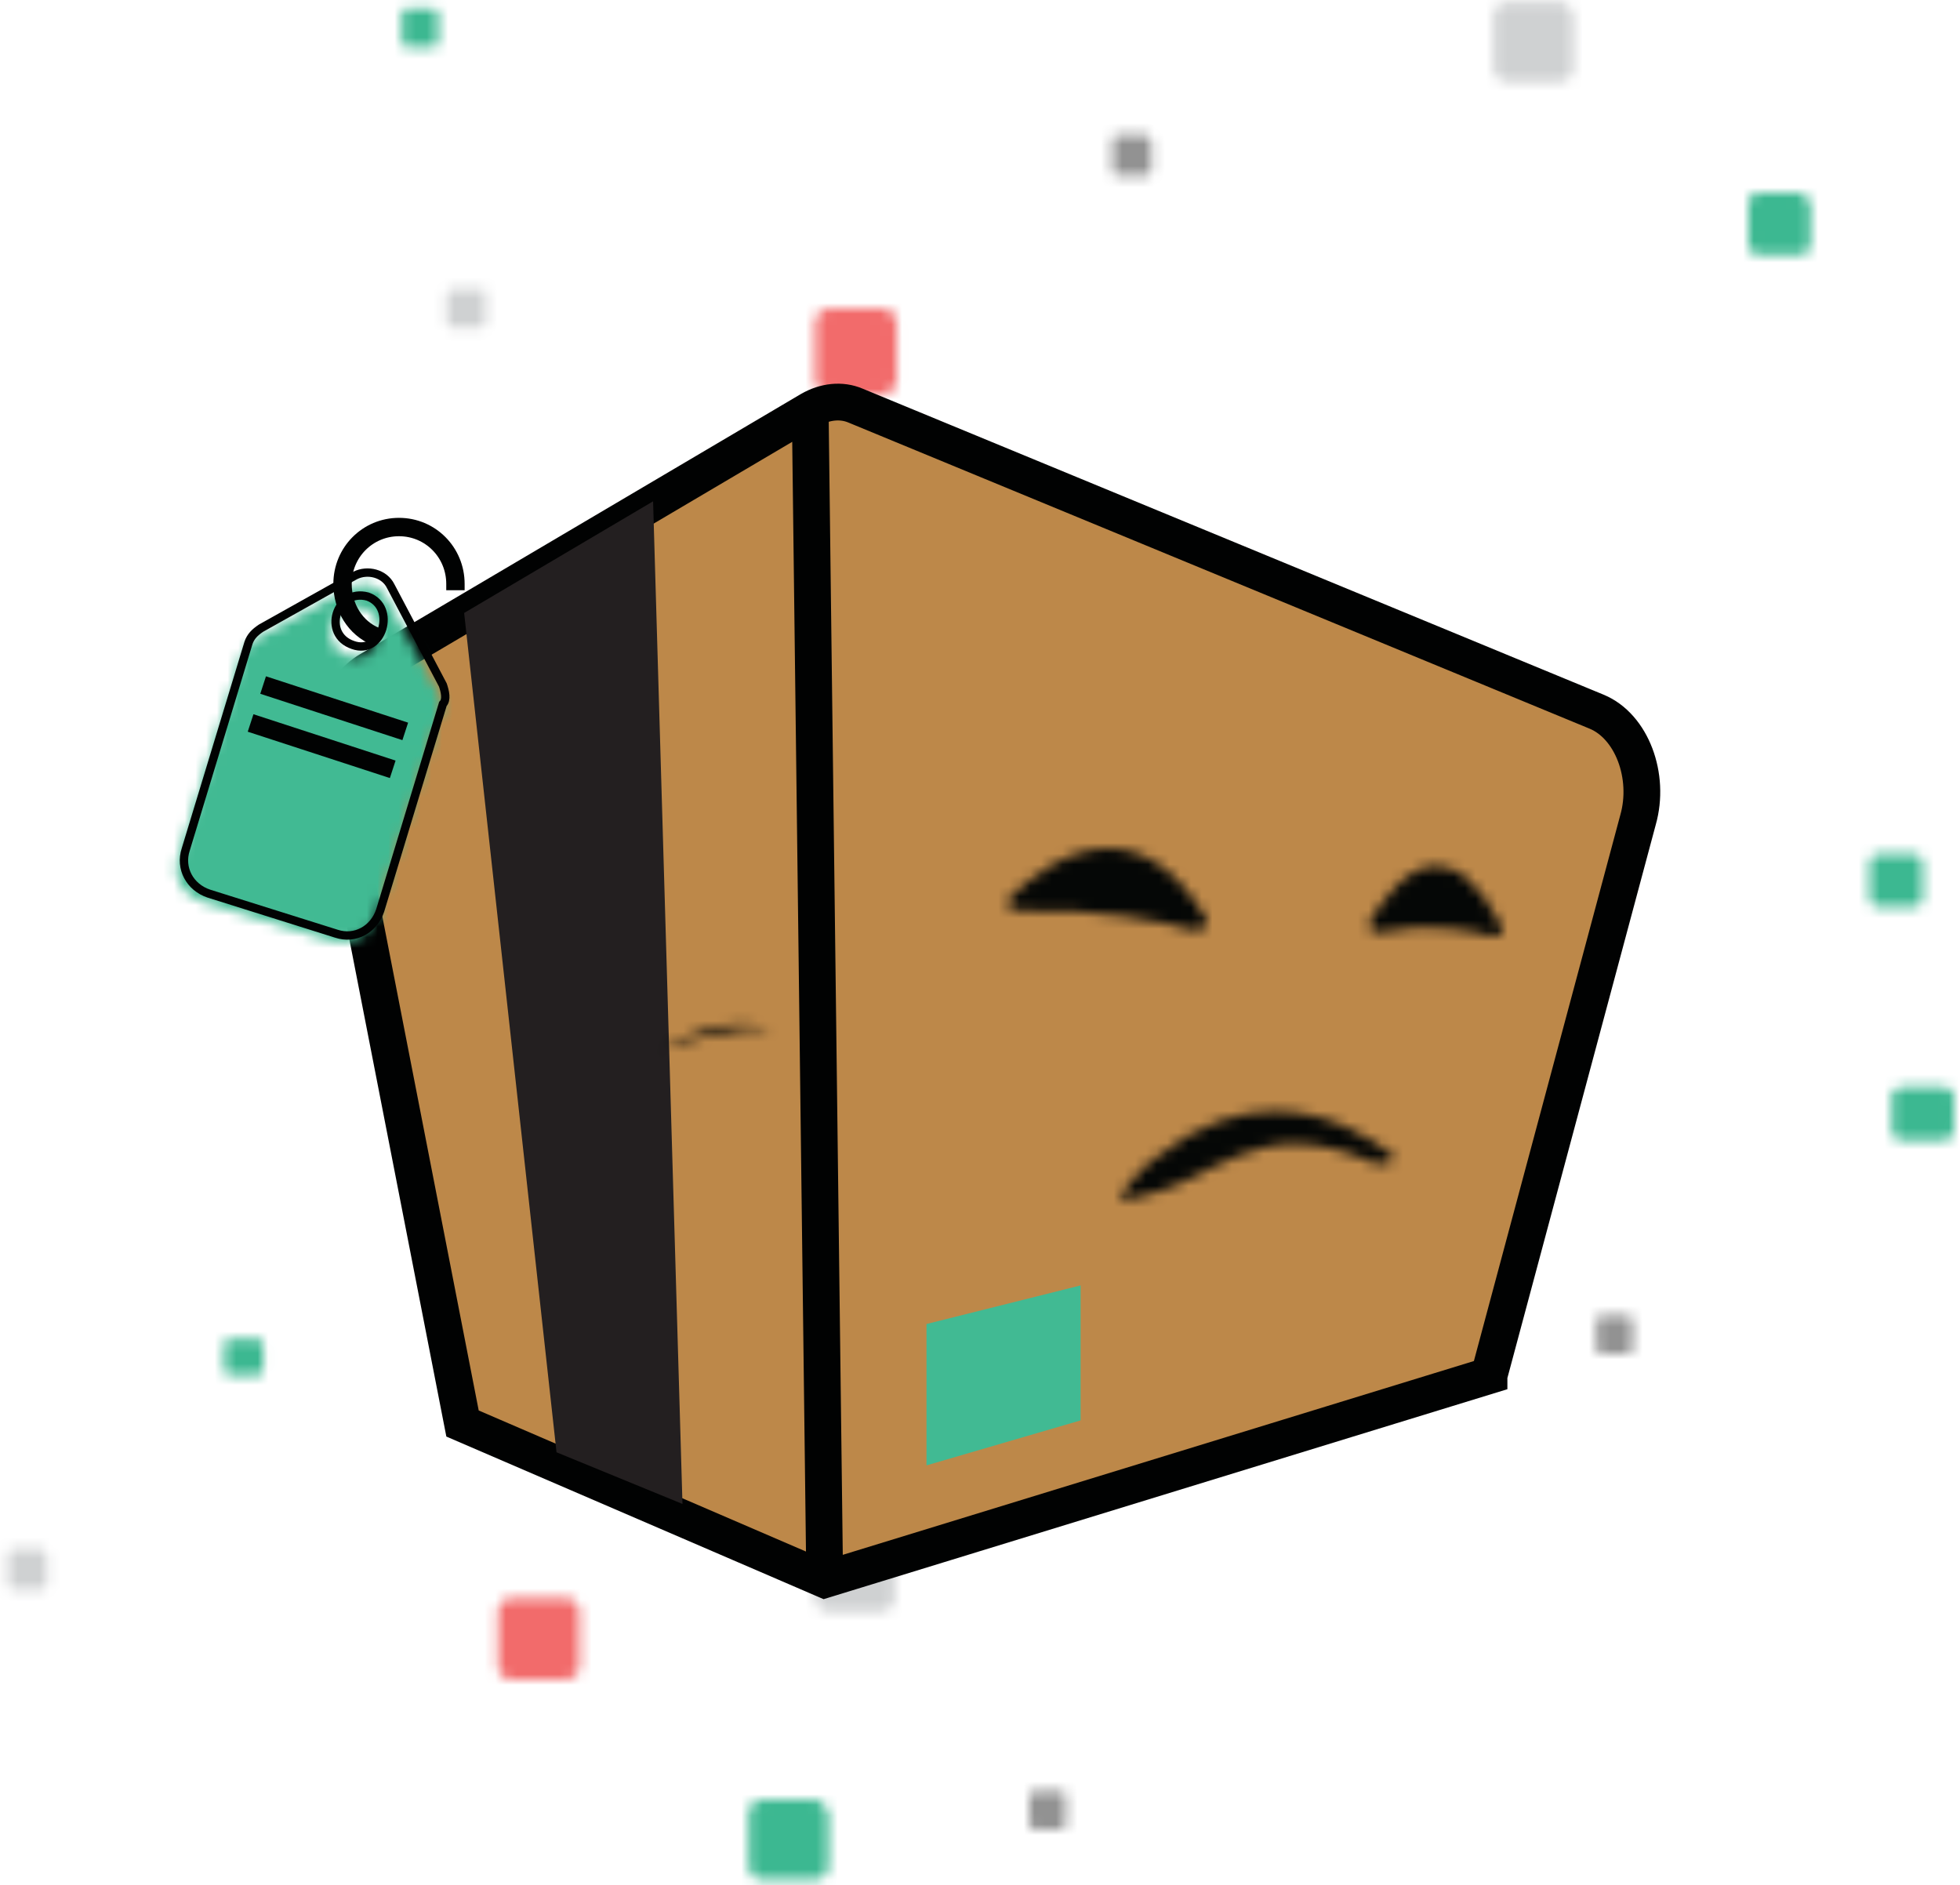 <svg xmlns="http://www.w3.org/2000/svg" xmlns:xlink="http://www.w3.org/1999/xlink" width="183" height="176" viewBox="0 0 183 176">
    <defs>
        <path id="a" d="M1.492.187C.746.187.187.747.187 1.495v4.852c0 .746.56 1.306 1.305 1.306h4.85c.746 0 1.308-.56 1.308-1.306V1.495C7.46.56 6.902.187 6.342.187h-4.85z"/>
        <path id="c" d="M1.151.766c-.384 0-.575.194-.575.58V3.84c0 .384.191.576.575.576h2.494c.384 0 .576-.192.576-.576V1.346c.192-.386-.192-.58-.576-.58H1.151z"/>
        <path id="e" d="M1.343.192C.959.192.767.386.767.768v2.496c0 .384.192.578.576.578h2.494c.384 0 .578-.194.578-.578V.96c0-.384-.194-.768-.578-.768H1.343z"/>
        <path id="g" d="M.72.384C.36.384.181.576.181.962v2.494c0 .384.178.576.537.576h2.339c.36 0 .54-.192.54-.576V.962c0-.194-.18-.578-.54-.578H.719z"/>
        <path id="i" d="M1.2.686c-.6 0-.998.34-.998.857V4.8c0 .514.398.857.997.857h3.797c.602 0 1-.343 1-.857V1.543c0-.516-.398-.857-1-.857H1.2z"/>
        <path id="k" d="M2.094.384C1.332.384.76.958.76 1.72V6.68c0 .764.571 1.336 1.333 1.336h4.948c.762 0 1.333-.572 1.333-1.336V1.72c0-.762-.571-1.336-1.333-1.336H2.094z"/>
        <path id="m" d="M.541.384C.18.384 0 .576 0 .962v2.494c0 .384.18.576.541.576h2.337c.361 0 .54-.192.54-.576V.962c0-.386-.179-.578-.54-.578H.54z"/>
        <path id="o" d="M.767.768c-.383 0-.575.192-.575.578V3.84c0 .386.192.576.575.576H3.26c.385 0 .577-.19.577-.576V1.346c.192-.194-.192-.578-.577-.578H.767z"/>
        <path id="q" d="M1.492 0C.746 0 .187.56.187 1.307v4.855c0 .745.56 1.307 1.305 1.307h4.85c.748 0 1.306-.562 1.306-1.307V1.307C7.46.56 6.902 0 6.342 0h-4.85z"/>
        <path id="s" d="M1.37.514c-.513 0-.856.345-.856.857V4.63c0 .514.343.858.856.858h3.253c.516 0 .859-.344.859-.858V1.37c0-.512-.343-.857-.859-.857H1.37z"/>
        <path id="u" d="M.96.18C.576.18.383.362.383.72v2.34c0 .36.193.54.575.54h2.494c.384 0 .576-.18.576-.54V.72c0-.358-.192-.54-.576-.54H.96z"/>
        <path id="w" d="M1.679.187C.933.187.37.747.37 1.493v4.854c0 .746.562 1.306 1.308 1.306h4.85c.746 0 1.305-.56 1.305-1.306V1.493c0-.746-.56-1.306-1.305-1.306h-4.85z"/>
        <path id="y" d="M1.151.576c-.384 0-.574.192-.574.574v2.69c0 .386.19.578.574.578h2.494c.384 0 .574-.192.574-.578V1.344c0-.384-.19-.768-.574-.768H1.151z"/>
        <path id="A" d="M1.732.005C.971.005.398.605.398 1.403v5.212c0 .801.573 1.404 1.334 1.404h4.949c.761 0 1.332-.603 1.332-1.404V1.403c0-.797-.57-1.398-1.332-1.398H1.732z"/>
        <path id="C" d="M1.151.576c-.384 0-.574.19-.574.576V3.84c0 .384.19.576.574.576h2.494c.386 0 .576-.192.576-.576V1.346c0-.386-.19-.77-.576-.77H1.151z"/>
        <path id="E" d="M1.494.56C.746.56.187 1.118.187 1.867V6.72c0 .749.56 1.307 1.307 1.307h4.848c.746 0 1.306-.558 1.306-1.307V1.867c0-.749-.56-1.307-1.306-1.307H1.494z"/>
        <path id="G" d="M1 0C.4 0 0 .4 0 1.002V4.8c0 .6.4 1 1 1h3.796c.6 0 1-.4 1-1V1.002C5.598.4 5.196 0 4.796 0H1z"/>
        <path id="I" d="M.72.768c-.36 0-.538.192-.538.576v2.498c0 .382.178.574.537.574h2.339c.36 0 .54-.192.54-.574V1.344c0-.192-.18-.576-.54-.576H.719z"/>
        <path id="K" d="M1.494.187C.746.187.188.747.188 1.493v4.854c0 .746.558 1.306 1.306 1.306h4.848c.748 0 1.306-.56 1.306-1.306V1.493C7.46.747 7.09.187 6.342.187H1.494z"/>
        <path id="M" d="M1.343.576c-.384 0-.576.192-.576.576v2.494c0 .386.192.58.576.58h2.492c.386 0 .578-.194.578-.58V1.152C4.605.768 4.22.576 3.835.576H1.343z"/>
        <path id="O" d="M2.198 3.367L.6 18.822c-.2 1.76.601 2.348 1.798 1.37l3.797-3.327 6.995-6.063 3.797-3.326c1.2-.98.998-2.152-.2-2.546L4.998 1.017a2.295 2.295 0 0 0-.604-.086c-1.127 0-2.023.934-2.195 2.436z"/>
        <path id="P" d="M44.574.972L3.508 25.262c-2.7 1.552-4.05 5.44-3.278 8.936l11.954 61.4 33.742 14.574 61.886-19.042 13.882-51.878c1.157-4.083-.578-8.744-3.856-10.106L48.818.583a4.185 4.185 0 0 0-1.662-.34c-.876 0-1.764.258-2.582.729z"/>
        <path id="R" d="M.574 4.611c-.574.601 0 1.202.955 1.202 7.66-.2 13.21 1.002 16.082 1.806.768.198 1.723-.403 1.34-1.004C15.995 1.634 12.76 0 9.784 0 5.82.003 2.324 2.896.574 4.61z"/>
        <path id="T" d="M.608 5.67c-.204.386.2 1.158.805.963 4.846-.964 8.682-.191 10.698.389.608 0 1.216-.58.81-.966C10.77 1.863 8.683.437 6.832.437 3.989.439 1.706 3.799.608 5.669z"/>
        <path id="V" d="M3.392 4.911C2.638 5.302-.754 8.837.377 8.837 9.422 7.461 12.248.199 24.119 5.498c.944 0 1.885-.392 1.508-.785C23.687 3.168 19.674.544 14.553.544c-3.34 0-7.146 1.115-11.161 4.367z"/>
        <path id="X" d="M16.959.838l-8.926 4.85c-.597.39-.99.778-1.19 1.358l-5.95 19.01c-.595 1.745.396 3.491 2.183 4.073l12.098 3.686c1.785.582 3.57-.388 4.165-2.134l5.949-19.01c.398-.388.2-1.164 0-1.746l-4.96-9.117c-.41-.803-1.292-1.237-2.193-1.237-.4 0-.807.087-1.176.267zM16.76 7.24c-2.976-.97-1.587-5.238 1.388-4.462 2.51.877 1.62 4.597-.623 4.597-.24 0-.496-.04-.765-.135z"/>
        <path id="Z" d="M.343 5.587s3.426-1.505 0-5.584c0 0 1.543 3.65 0 5.584z"/>
        <path id="aa" d="M1.542 4.74C.172 3.295.685.206.685.206c-1.37 3.504.857 4.534.857 4.534z"/>
        <path id="ab" d="M.21 1.374c5.329-.305 8.184.612 8.184.612C6.12 1.106 4.332.846 3.013.846c-1.882 0-2.804.528-2.804.528z"/>
        <path id="ac" d="M.195 3.24S6.625.9 10.522 1.26c0 0-.836-.427-2.482-.427-1.729 0-4.351.47-7.845 2.407z"/>
    </defs>
    <g fill="none" fill-rule="evenodd">
        <g transform="translate(116.482 103.2)">
            <mask id="b" fill="#fff">
                <use xlink:href="#a"/>
            </mask>
            <path fill="#3CB891" d="M-9.14 16.987h26.114V-9.147H-9.14z" mask="url(#b)"/>
        </g>
        <g transform="translate(91.3 46.8)">
            <mask id="d" fill="#fff">
                <use xlink:href="#c"/>
            </mask>
            <path fill="#3CB891" d="M-9.017 14.016h22.88V-8.832h-22.88z" mask="url(#d)"/>
        </g>
        <g transform="translate(70.916 67.2)">
            <mask id="f" fill="#fff">
                <use xlink:href="#e"/>
            </mask>
            <path fill="#CFD1D2" d="M-8.825 13.44h22.83V-9.408h-22.83z" mask="url(#f)"/>
        </g>
        <g transform="translate(148.858 122.4)">
            <mask id="h" fill="#fff">
                <use xlink:href="#g"/>
            </mask>
            <path fill="#929292" d="M-8.813 13.63h21.402V-9.216H-8.813z" mask="url(#h)"/>
        </g>
        <g transform="translate(176.438 100.8)">
            <mask id="j" fill="#fff">
                <use xlink:href="#i"/>
            </mask>
            <path fill="#3CB891" d="M-9.793 14.229h25.78V-7.886h-25.78z" mask="url(#j)"/>
        </g>
        <g transform="translate(45.735 148.8)">
            <mask id="l" fill="#fff">
                <use xlink:href="#k"/>
            </mask>
            <path fill="#F26B6B" d="M-8.755 17.558h26.647V-9.157H-8.755z" mask="url(#l)"/>
        </g>
        <g transform="translate(96.097 166.8)">
            <mask id="n" fill="#fff">
                <use xlink:href="#m"/>
            </mask>
            <path fill="#929292" d="M-8.993 13.63H12.41V-9.216H-8.993z" mask="url(#n)"/>
        </g>
        <g transform="translate(62.522 129.6)">
            <mask id="p" fill="#fff">
                <use xlink:href="#o"/>
            </mask>
            <path fill="#929292" d="M-9.401 14.016h22.883V-8.832H-9.401z" mask="url(#p)"/>
        </g>
        <g transform="translate(69.717 168)">
            <mask id="r" fill="#fff">
                <use xlink:href="#q"/>
            </mask>
            <path fill="#3CB891" d="M-9.14 16.8h26.114V-9.333H-9.14z" mask="url(#r)"/>
        </g>
        <g transform="translate(174.04 79.2)">
            <mask id="t" fill="#fff">
                <use xlink:href="#s"/>
            </mask>
            <path fill="#3CB891" d="M-8.051 14.057h22.096V-8.057H-8.05z" mask="url(#t)"/>
        </g>
        <g transform="translate(20.553 124.8)">
            <mask id="v" fill="#fff">
                <use xlink:href="#u"/>
            </mask>
            <path fill="#3CB891" d="M-9.21 12.6h22.832V-8.82H-9.21z" mask="url(#v)"/>
        </g>
        <g transform="translate(75.712 142.8)">
            <mask id="x" fill="#fff">
                <use xlink:href="#w"/>
            </mask>
            <path fill="#CFD1D2" d="M-8.953 16.987H17.16V-9.147H-8.953z" mask="url(#x)"/>
        </g>
        <g transform="translate(.168 144)">
            <mask id="z" fill="#fff">
                <use xlink:href="#y"/>
            </mask>
            <path fill="#CFD1D2" d="M-9.017 14.016h22.829v-23.04h-22.83z" mask="url(#z)"/>
        </g>
        <g transform="translate(75.712 28.8)">
            <mask id="B" fill="#fff">
                <use xlink:href="#A"/>
            </mask>
            <path fill="#F26B6B" d="M-9.117 18.036H17.53v-28.052H-9.117z" mask="url(#B)"/>
        </g>
        <g transform="translate(103.292 12)">
            <mask id="D" fill="#fff">
                <use xlink:href="#C"/>
            </mask>
            <path fill="#929292" d="M-9.017 14.016h22.829v-23.04h-22.83z" mask="url(#D)"/>
        </g>
        <g transform="translate(109.288 74.4)">
            <mask id="F" fill="#fff">
                <use xlink:href="#E"/>
            </mask>
            <path fill="#3CB891" d="M-9.14 17.36h26.114V-8.773H-9.14z" mask="url(#F)"/>
        </g>
        <g transform="translate(163.248 18)">
            <mask id="H" fill="#fff">
                <use xlink:href="#G"/>
            </mask>
            <path fill="#3CB891" d="M-9.993 15.798h25.781V-10h-25.78z" mask="url(#H)"/>
        </g>
        <g transform="translate(37.34)">
            <mask id="J" fill="#fff">
                <use xlink:href="#I"/>
            </mask>
            <path fill="#3CB891" d="M-8.813 14.016h21.402V-8.832H-8.813z" mask="url(#J)"/>
        </g>
        <g transform="translate(139.265)">
            <mask id="L" fill="#fff">
                <use xlink:href="#K"/>
            </mask>
            <path fill="#CFD1D2" d="M-9.14 16.987h26.114V-9.147H-9.14z" mask="url(#L)"/>
        </g>
        <g transform="translate(40.938 26.4)">
            <mask id="N" fill="#fff">
                <use xlink:href="#M"/>
            </mask>
            <path fill="#CFD1D2" d="M-8.825 13.824h22.882V-9.024H-8.825z" mask="url(#N)"/>
        </g>
        <g transform="translate(31.345 37.2)">
            <mask id="Q" fill="#fff">
                <use xlink:href="#P"/>
            </mask>
            <path fill="#BD8849" d="M-9.626 119.887h141.319V-9.473H-9.626z" mask="url(#Q)"/>
        </g>
        <g stroke="#010202" stroke-linecap="round" stroke-width="3.432">
            <path d="M139.025 128.42l13.912-51.878c1.16-4.083-.58-8.744-3.865-10.104L79.898 37.873c-1.353-.581-2.899-.389-4.251.39L34.489 62.552c-2.705 1.552-4.057 5.438-3.284 8.936l11.98 61.403 33.814 14.573 62.026-19.044zM75.647 38.262L77 147.462"/>
        </g>
        <g transform="translate(93.7 79.2)">
            <mask id="S" fill="#fff">
                <use xlink:href="#R"/>
            </mask>
            <path fill="#050706" d="M-9.225 17.673H28.61v-27.69H-9.225z" mask="url(#S)"/>
        </g>
        <g transform="translate(127.274 80.4)">
            <mask id="U" fill="#fff">
                <use xlink:href="#T"/>
            </mask>
            <path fill="#050706" d="M-9.541 16.682h32.686V-9.222H-9.541z" mask="url(#U)"/>
        </g>
        <g transform="translate(104.491 103.2)">
            <mask id="W" fill="#fff">
                <use xlink:href="#V"/>
            </mask>
            <path fill="#050706" d="M-9.273 18.65h44.406V-9.27H-9.273z" mask="url(#W)"/>
        </g>
        <path fill="#231F20" d="M43.336 57.223l8.625 78.354 11.76 4.823-2.744-93.6z"/>
        <path fill="#41BA93" d="M86.504 123.602V136.8l14.39-4.2V120z"/>
        <g transform="translate(15.757 54)">
            <mask id="Y" fill="#fff">
                <use xlink:href="#X"/>
            </mask>
            <path fill="#41BA93" d="M-9.197 43.683h44.634V-9.128H-9.197z" mask="url(#Y)"/>
        </g>
        <g stroke="#010202">
            <path stroke-width=".78" d="M41.35 63.952l-4.879-9.244c-.585-1.18-2.146-1.574-3.315-.984l-8.783 4.917c-.587.394-.976.787-1.173 1.377l-5.855 19.275c-.585 1.77.39 3.54 2.15 4.128l11.902 3.74c1.759.59 3.513-.394 4.099-2.164L41.35 65.72c.39-.392.198-1.178 0-1.768zm-8.392-3.737c-2.927-.984-1.56-5.313 1.367-4.524 2.734.983 1.368 5.507-1.367 4.524z"/>
            <path stroke-width="1.716" d="M35.107 59.428c-1.952-.786-3.125-2.753-3.125-4.917 0-2.95 2.344-5.31 5.271-5.31 2.928 0 5.27 2.36 5.27 5.31v.59M24.567 63.952l13.271 4.327M23.397 67.492l13.27 4.327"/>
        </g>
        <g transform="translate(61.323 94.8)">
            <mask id="ad" fill="#fff">
                <use xlink:href="#ac"/>
            </mask>
            <path fill="#050706" d="M-9.548 12.24h29.813V-8.168H-9.548z" mask="url(#ad)"/>
        </g>
    </g>
</svg>

